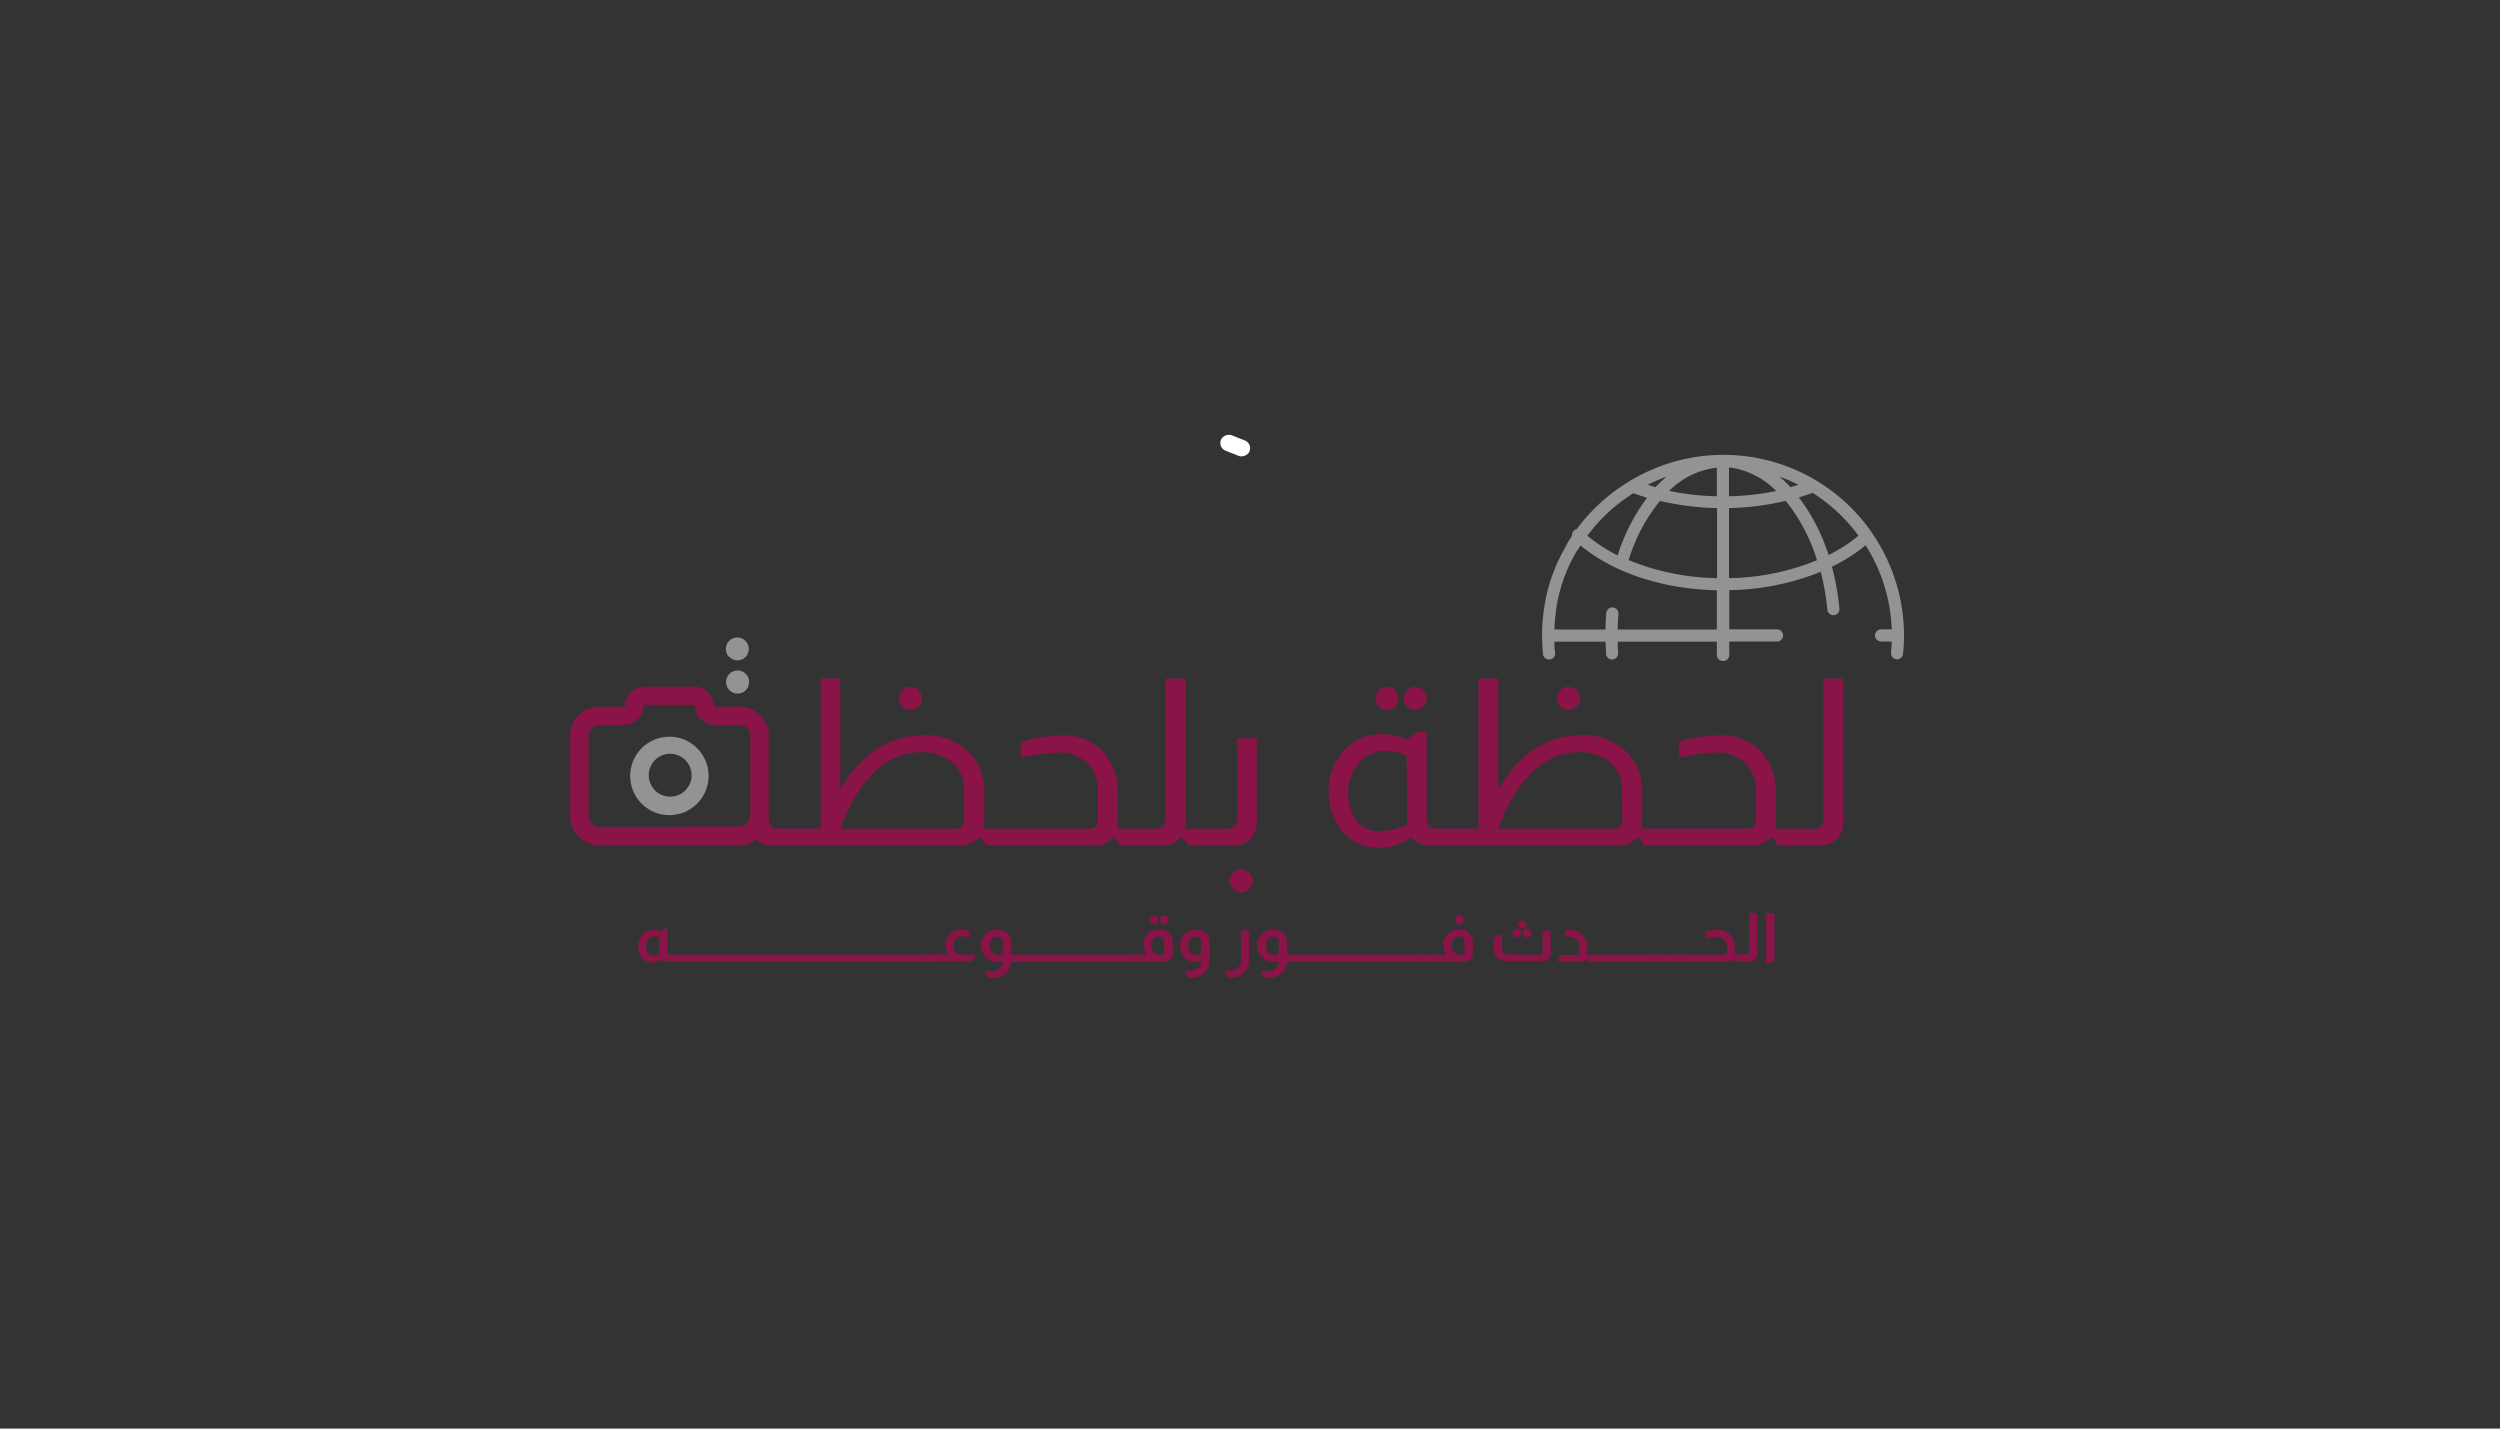 <svg xmlns="http://www.w3.org/2000/svg" viewBox="0 0 350 200"><rect x="0" y="0" width="350" height="200" fill="#333333" stroke="none"/><defs><style>.cls-1{fill:#8a1348;}.cls-2{fill:#939393;}.cls-3{fill:#fff;}</style></defs><title>Artboard 5 copy 2</title><g id="Layer_3" data-name="Layer 3"><path class="cls-1" d="M93.45,130v3.41a.19.19,0,0,0,.07.17.21.21,0,0,0,.15.07h.26v1h-.59a1.12,1.12,0,0,1-.79-.35,1.89,1.89,0,0,1-2.48,0,2.33,2.33,0,0,1-.72-1.79,2.39,2.39,0,0,1,.66-1.72,2,2,0,0,1,1.48-.61,2.52,2.52,0,0,1,1,.21l.4-.32Zm-1.15,1.22a1.85,1.85,0,0,0-.64-.12,1.07,1.07,0,0,0-.84.38,1.38,1.38,0,0,0-.33,1,1.45,1.45,0,0,0,.3,1,1,1,0,0,0,.8.36,1.89,1.89,0,0,0,.71-.15Z"/><path class="cls-1" d="M95.62,133.65v1H93.87v-1Z"/><path class="cls-1" d="M97.3,133.65v1H95.55v-1Z"/><path class="cls-1" d="M99,133.65v1H97.24v-1Z"/><path class="cls-1" d="M100.67,133.65v1H98.92v-1Z"/><path class="cls-1" d="M102.35,133.65v1H100.6v-1Z"/><path class="cls-1" d="M104,133.65v1h-1.75v-1Z"/><path class="cls-1" d="M105.72,133.65v1H104v-1Z"/><path class="cls-1" d="M107.4,133.65v1h-1.75v-1Z"/><path class="cls-1" d="M109.09,133.65v1h-1.75v-1Z"/><path class="cls-1" d="M110.77,133.65v1H109v-1Z"/><path class="cls-1" d="M112.45,133.65v1H110.7v-1Z"/><path class="cls-1" d="M114.14,133.65v1h-1.75v-1Z"/><path class="cls-1" d="M115.82,133.65v1h-1.75v-1Z"/><path class="cls-1" d="M117.51,133.65v1h-1.75v-1Z"/><path class="cls-1" d="M119.19,133.65v1h-1.75v-1Z"/><path class="cls-1" d="M120.87,133.65v1h-1.75v-1Z"/><path class="cls-1" d="M122.56,133.65v1h-1.75v-1Z"/><path class="cls-1" d="M124.24,133.65v1h-1.75v-1Z"/><path class="cls-1" d="M125.92,133.65v1h-1.75v-1Z"/><path class="cls-1" d="M127.61,133.65v1h-1.75v-1Z"/><path class="cls-1" d="M129.29,133.65v1h-1.75v-1Z"/><path class="cls-1" d="M131,133.65v1h-1.75v-1Z"/><path class="cls-1" d="M132.81,133.65a2.26,2.26,0,0,1-.3-.54,2.39,2.39,0,0,1-.14-.84,1.94,1.94,0,0,1,.76-1.65,2.5,2.5,0,0,1,1.57-.47,3.51,3.51,0,0,1,1,.16v.9a4.38,4.38,0,0,0-.92-.12,1.15,1.15,0,0,0-1.3,1.3,1.41,1.41,0,0,0,.2.74,1.08,1.08,0,0,0,1,.52h1.84V134l-.47.59h-5.14v-1Z"/><path class="cls-1" d="M139.57,134.61a2,2,0,0,1-1.63-.71,2.22,2.22,0,0,1,1.69-3.75,2.12,2.12,0,0,1,1.23.35,1.62,1.62,0,0,1,.68,1.4v1.75h.3v1h-.31a2.21,2.21,0,0,1-.72,1.6,2.41,2.41,0,0,1-1.09.56,3.69,3.69,0,0,1-.87.1,3.27,3.27,0,0,1-.4,0h0l-.48-.59v-.42a4.85,4.85,0,0,0,.72.07c1,0,1.6-.44,1.7-1.3Zm.82-2.71a.78.78,0,0,0-.25-.6.74.74,0,0,0-.51-.19,1,1,0,0,0-.77.34,1.42,1.42,0,0,0-.28.94,1.31,1.31,0,0,0,.31.92,1.12,1.12,0,0,0,.85.34h.65Z"/><path class="cls-1" d="M143.53,133.65v1h-1.75v-1Z"/><path class="cls-1" d="M145.21,133.65v1h-1.75v-1Z"/><path class="cls-1" d="M146.89,133.65v1h-1.75v-1Z"/><path class="cls-1" d="M148.58,133.65v1h-1.75v-1Z"/><path class="cls-1" d="M150.26,133.65v1h-1.75v-1Z"/><path class="cls-1" d="M152,133.65v1H150.2v-1Z"/><path class="cls-1" d="M153.63,133.65v1h-1.75v-1Z"/><path class="cls-1" d="M155.31,133.65v1h-1.75v-1Z"/><path class="cls-1" d="M157,133.65v1h-1.75v-1Z"/><path class="cls-1" d="M158.68,133.65v1h-1.75v-1Z"/><path class="cls-1" d="M160.52,133.65a2.18,2.18,0,0,1-.35-.66,3,3,0,0,1-.1-.72,2.08,2.08,0,0,1,.48-1.39,2.13,2.13,0,0,1,1.73-.73,2.07,2.07,0,0,1,1.33.42,1.68,1.68,0,0,1,.58,1.33v1.67a1,1,0,0,1-.26.69,1,1,0,0,1-.77.35h-4.55v-1Zm1-5.47a.61.61,0,1,1-.43.18A.58.58,0,0,1,161.57,128.18ZM163,131.9a.83.83,0,0,0-.26-.63.76.76,0,0,0-.49-.16.93.93,0,0,0-.88.48,1.51,1.51,0,0,0-.18.77,1.28,1.28,0,0,0,.39,1,1.2,1.2,0,0,0,.84.3h.34a.21.21,0,0,0,.24-.24Zm0-3.72a.6.6,0,0,1,.44.18.6.6,0,0,1,0,.86.6.6,0,0,1-.44.18.58.58,0,0,1-.42-.18.6.6,0,0,1,0-.86A.58.58,0,0,1,163,128.18Z"/><path class="cls-1" d="M168.17,134.57a2.82,2.82,0,0,1-.8.12,2,2,0,0,1-1.63-.78,2.48,2.48,0,0,1-.51-1.54,2.21,2.21,0,0,1,.58-1.58,2.35,2.35,0,0,1,2.89-.26,1.58,1.58,0,0,1,.64,1.37v2.48a2.32,2.32,0,0,1-.78,1.88,2.51,2.51,0,0,1-1.1.53,3.38,3.38,0,0,1-.74.07,2.33,2.33,0,0,1-.33,0l-.46-.57v-.41a4,4,0,0,0,.59,0C167.54,135.91,168.08,135.46,168.17,134.57Zm0-2.67a.77.77,0,0,0-.28-.63.7.7,0,0,0-.48-.16.92.92,0,0,0-.77.34,1.67,1.67,0,0,0,0,1.91,1.11,1.11,0,0,0,.86.35,2.09,2.09,0,0,0,.63-.11Z"/><path class="cls-1" d="M174.9,130.26v4.12a2.31,2.31,0,0,1-.72,1.82,2.68,2.68,0,0,1-1.19.6,4.08,4.08,0,0,1-.71.06,2.19,2.19,0,0,1-.33,0l-.46-.57v-.41a4,4,0,0,0,.58,0,1.47,1.47,0,0,0,1.68-1.63v-4Z"/><path class="cls-1" d="M178.22,134.61a2,2,0,0,1-1.63-.71,2.22,2.22,0,0,1,1.69-3.75,2.12,2.12,0,0,1,1.23.35,1.62,1.62,0,0,1,.68,1.4v1.75h.3v1h-.31a2.21,2.21,0,0,1-.72,1.6,2.41,2.41,0,0,1-1.09.56,3.69,3.69,0,0,1-.87.1,3.27,3.27,0,0,1-.4,0h0l-.48-.59v-.42a4.73,4.73,0,0,0,.72.07c1,0,1.6-.44,1.7-1.3Zm.82-2.71a.78.78,0,0,0-.25-.6.75.75,0,0,0-.51-.19,1,1,0,0,0-.77.34,1.42,1.42,0,0,0-.28.94,1.31,1.31,0,0,0,.31.92,1.12,1.12,0,0,0,.85.34H179Z"/><path class="cls-1" d="M182.18,133.65v1h-1.75v-1Z"/><path class="cls-1" d="M183.86,133.65v1h-1.75v-1Z"/><path class="cls-1" d="M185.54,133.65v1h-1.75v-1Z"/><path class="cls-1" d="M187.23,133.65v1h-1.75v-1Z"/><path class="cls-1" d="M188.91,133.65v1h-1.75v-1Z"/><path class="cls-1" d="M190.59,133.65v1h-1.75v-1Z"/><path class="cls-1" d="M192.28,133.65v1h-1.75v-1Z"/><path class="cls-1" d="M194,133.65v1h-1.75v-1Z"/><path class="cls-1" d="M195.65,133.65v1H193.9v-1Z"/><path class="cls-1" d="M197.33,133.65v1h-1.75v-1Z"/><path class="cls-1" d="M199,133.65v1h-1.75v-1Z"/><path class="cls-1" d="M200.7,133.65v1H199v-1Z"/><path class="cls-1" d="M202.53,133.65a2.16,2.16,0,0,1-.34-.66,2.55,2.55,0,0,1-.1-.72,2.08,2.08,0,0,1,.48-1.39,2.13,2.13,0,0,1,1.73-.73,2,2,0,0,1,1.32.42,1.64,1.64,0,0,1,.58,1.33v1.67a1,1,0,0,1-.25.69,1,1,0,0,1-.77.35h-4.55v-1Zm2.52-1.75a.8.8,0,0,0-.27-.63.75.75,0,0,0-.48-.16.94.94,0,0,0-.89.48,1.51,1.51,0,0,0-.18.77,1.25,1.25,0,0,0,.4,1,1.17,1.17,0,0,0,.84.3h.34a.21.21,0,0,0,.24-.24Zm-.75-3.72a.6.6,0,0,1,.44.18.6.6,0,0,1,0,.86.6.6,0,0,1-.44.18.6.6,0,0,1-.43-.18.63.63,0,0,1,0-.86A.6.6,0,0,1,204.3,128.18Z"/><path class="cls-1" d="M217.09,130.26v3.31a1.05,1.05,0,0,1-1,1h-5.3a1.52,1.52,0,0,1-1.06-.4,1.6,1.6,0,0,1-.59-1.3v-1.5l.58-.47h.57v2a.71.71,0,0,0,.23.54.72.72,0,0,0,.5.2h4.7a.21.21,0,0,0,.24-.24v-3.15Zm-4.7-.26a.58.58,0,0,1,.43.18.6.6,0,0,1,.18.44.61.61,0,0,1-.61.61.57.57,0,0,1-.43-.18.58.58,0,0,1-.18-.43.6.6,0,0,1,.18-.44A.57.57,0,0,1,212.39,130Zm.72-1.13a.51.51,0,0,1,.39.16.57.57,0,0,1,.16.41.55.55,0,0,1-.16.4.51.51,0,0,1-.39.16.57.57,0,0,1-.41-.16.55.55,0,0,1-.16-.4.55.55,0,0,1,.57-.57Zm.72,1.13a.58.58,0,0,1,.42.18.6.6,0,0,1,.18.44.58.58,0,0,1-.18.43.58.58,0,0,1-.42.18.6.6,0,0,1-.44-.18.58.58,0,0,1-.18-.43.61.61,0,0,1,.62-.62Z"/><path class="cls-1" d="M219.08,130.2a5.27,5.27,0,0,1,.74,0,2.31,2.31,0,0,1,1.76.7,2.18,2.18,0,0,1,.6,1.57v.9a2.83,2.83,0,0,1,0,.33h.24v1h-.12l-.31-.39h0a1.21,1.21,0,0,1-.16.16.94.94,0,0,1-.63.23h-3v-1h2.67c.16,0,.23-.08.23-.24v-.88a1.42,1.42,0,0,0-.39-1.05,1.53,1.53,0,0,0-1.07-.4,2.51,2.51,0,0,0-.48,0Z"/><path class="cls-1" d="M224.1,133.65v1h-1.75v-1Z"/><path class="cls-1" d="M225.78,133.65v1H224v-1Z"/><path class="cls-1" d="M227.47,133.65v1h-1.75v-1Z"/><path class="cls-1" d="M229.15,133.65v1H227.4v-1Z"/><path class="cls-1" d="M230.83,133.65v1h-1.75v-1Z"/><path class="cls-1" d="M232.52,133.65v1h-1.75v-1Z"/><path class="cls-1" d="M234.2,133.65v1h-1.75v-1Z"/><path class="cls-1" d="M235.88,133.65v1h-1.75v-1Z"/><path class="cls-1" d="M237.57,133.65v1h-1.75v-1Z"/><path class="cls-1" d="M238.75,130.42a5.77,5.77,0,0,1,1.64-.27,2.46,2.46,0,0,1,1.84.72,2.22,2.22,0,0,1,.64,1.62v1.16h.31v1H243l-.31-.39h0a1,1,0,0,1-.81.39h-4.35v-1h4a.21.21,0,0,0,.24-.24v-.85a1.33,1.33,0,0,0-.43-1,1.62,1.62,0,0,0-1.13-.39,7,7,0,0,0-1.4.21Z"/><path class="cls-1" d="M246,127.84v5.73a1,1,0,0,1-.26.68.93.93,0,0,1-.76.36h-1.83v-1h1.46a.25.25,0,0,0,.18-.08.23.23,0,0,0,.06-.16v-5.57Z"/><path class="cls-1" d="M248.42,127.84v6.53l-.59.48h-.57v-7Z"/><path class="cls-2" d="M216.25,89a24.06,24.06,0,0,0,.13,2.55.49.49,0,0,0,.49.45h0a.5.5,0,0,0,.44-.55c-.06-.64-.09-1.3-.11-2h7.88c0,.68,0,1.36.06,2a.5.5,0,0,0,.5.47h0a.5.5,0,0,0,.46-.53c0-.65-.05-1.31-.06-2h14.6v2.21a.5.5,0,1,0,1,0V89.48h7a.5.5,0,0,0,.5-.5.51.51,0,0,0-.5-.5h-7V82.3a35.43,35.43,0,0,0,13.38-2.71,34.38,34.38,0,0,1,1.06,5.76.49.49,0,0,0,.49.45h.05a.49.49,0,0,0,.44-.54,37.07,37.07,0,0,0-1.1-6.1,23.34,23.34,0,0,0,5.21-3.33,23.81,23.81,0,0,1,3.93,12.65h-1.85a.5.5,0,0,0-.5.5.5.5,0,0,0,.5.5h1.85c0,.65,0,1.31-.11,2a.5.5,0,0,0,.44.55h.06a.5.5,0,0,0,.49-.45c.08-.84.13-1.7.13-2.55a24.82,24.82,0,0,0-4.41-14.14.53.53,0,0,0-.06-.1s0,0,0,0a25.29,25.29,0,0,0-7.55-7.09l-.08,0a24.83,24.83,0,0,0-25.64,0,.47.47,0,0,0-.25.15,25,25,0,0,0-7.24,6.71.49.49,0,0,0-.37.15.52.52,0,0,0-.1.52c-.24.36-.48.72-.7,1.1a.49.49,0,1,0,.85.5c.18-.3.38-.59.58-.89,4.6,4,11.79,6.38,19.53,6.48v6.18H226.11c0-.85,0-1.71.12-2.55a.5.5,0,0,0-.46-.53.49.49,0,0,0-.53.45c-.07.87-.11,1.75-.12,2.63h-7.86a23.82,23.82,0,0,1,.21-2.8.51.51,0,0,0-.43-.56.5.5,0,0,0-.56.42A26.38,26.38,0,0,0,216.25,89Zm24.47-19.19a36.81,36.81,0,0,1-7.72-.9A11.71,11.71,0,0,1,240.72,65Zm1-4.74a11.58,11.58,0,0,1,7.67,3.85,36.42,36.42,0,0,1-7.67.89Zm-1,16.25a34.25,34.25,0,0,1-13.12-2.67,24.63,24.63,0,0,1,4.65-8.91,37.27,37.27,0,0,0,8.47,1.06ZM228.64,68.61c.83.31,1.68.59,2.56.84a25.76,25.76,0,0,0-4.51,8.76A22,22,0,0,1,221.75,75,24.1,24.1,0,0,1,228.64,68.61Zm6.67-2.85a16,16,0,0,0-3.39,2.85q-1.11-.28-2.16-.66A24.39,24.39,0,0,1,235.31,65.76Zm11.85,0a24,24,0,0,1,5.53,2.18c-.69.24-1.4.46-2.12.66A15.51,15.51,0,0,0,247.16,65.76Zm8.59,12.44a26,26,0,0,0-4.48-8.76c.87-.25,1.72-.53,2.54-.84a24.07,24.07,0,0,1,6.86,6.4A21.52,21.52,0,0,1,255.75,78.2Zm-14,3.1V70.78a37.08,37.08,0,0,0,8.44-1,25.12,25.12,0,0,1,4.67,8.9A34.17,34.17,0,0,1,241.71,81.3Z"/><path class="cls-2" d="M241.21,92.54a.85.85,0,0,1-.85-.85V89.83H226.48c0,.54,0,1.07.06,1.6a.85.85,0,0,1-.8.9h0a.87.87,0,0,1-.9-.79c0-.56-.05-1.14-.06-1.71h-7.16c0,.57,0,1.09.1,1.57a.86.86,0,0,1-.76.93.84.84,0,0,1-.94-.76c-.08-.86-.13-1.73-.13-2.59a25.37,25.37,0,0,1,.24-3.49.86.86,0,0,1,.33-.56.8.8,0,0,1,.63-.16.78.78,0,0,1,.56.33.83.83,0,0,1,.17.63,21.75,21.75,0,0,0-.2,2.4h7.15c0-.83.06-1.59.11-2.31a.86.86,0,0,1,.92-.78.87.87,0,0,1,.58.3.82.82,0,0,1,.2.62c-.05.68-.09,1.39-.11,2.17h13.89V82.64c-7.55-.16-14.47-2.44-19.1-6.29-.12.18-.23.36-.34.55a.86.86,0,0,1-1.56-.23.87.87,0,0,1,.1-.65c.2-.33.41-.66.62-1a.85.85,0,0,1,.23-.69.78.78,0,0,1,.43-.25A25.44,25.44,0,0,1,228,67.45a.79.79,0,0,1,.33-.2A25.27,25.27,0,0,1,262,74.48l0,0a.79.79,0,0,1,.1.16,25.31,25.31,0,0,1,4.33,16.91.85.85,0,0,1-.85.76.86.86,0,0,1-.84-.93c.05-.48.08-1,.1-1.57h-1.49a.85.85,0,0,1,0-1.7h1.49a23.51,23.51,0,0,0-3.65-11.77,23.79,23.79,0,0,1-4.72,3,36,36,0,0,1,1.05,5.86.89.89,0,0,1-.19.63.87.87,0,0,1-.58.3h0a.88.88,0,0,1-.92-.76,34.24,34.24,0,0,0-.93-5.32,35.52,35.52,0,0,1-12.8,2.57v5.49h6.69a.85.85,0,0,1,0,1.7h-6.69v1.86A.85.85,0,0,1,241.21,92.54Zm-15.45-3.42h15.31v2.57c0,.16.28.16.28,0V89.12h7.4a.14.14,0,1,0,0-.28h-7.4V82h.35A35,35,0,0,0,255,79.26l.38-.16.11.4a35.7,35.7,0,0,1,1.06,5.82.15.15,0,0,0,.14.13.16.16,0,0,0,.14-.16,36.62,36.62,0,0,0-1.1-6l-.07-.29.26-.13A22.22,22.22,0,0,0,261,75.56l.31-.27.22.34a24.25,24.25,0,0,1,4,12.85v.36h-2.21a.14.14,0,0,0,0,.28h2.21v.36c0,.74-.06,1.39-.12,2a.14.14,0,0,0,.13.15h0c.09,0,.15-.05.15-.12a23.77,23.77,0,0,0,.13-2.52,24.4,24.4,0,0,0-4.34-13.93l0,0-.07-.06a25.2,25.2,0,0,0-7.48-7,24.47,24.47,0,0,0-25.34-.05l-.25.15a24.67,24.67,0,0,0-7.14,6.62l-.11.15h-.18s-.08,0-.11,0a.14.14,0,0,0,0,.15l.06.17-.1.16c-.24.35-.48.71-.7,1.08a.12.12,0,0,0,0,.1.11.11,0,0,0,.06.09.15.15,0,0,0,.2,0l.49-.77.31-.47.31.27c4.57,4,11.61,6.28,19.3,6.38h.35v6.89H225.76v-.36c0-.94.05-1.78.11-2.58a.14.14,0,0,0-.13-.15.16.16,0,0,0-.15.13c-.06.8-.1,1.66-.11,2.61v.35H216.9v-.36a24.4,24.4,0,0,1,.21-2.85.17.17,0,0,0,0-.11.3.3,0,0,0-.1,0,.1.1,0,0,0-.1,0,.13.13,0,0,0-.06.09A25.51,25.51,0,0,0,216.6,89c0,.83.05,1.68.13,2.52a.14.14,0,0,0,.14.12.13.13,0,0,0,.14-.15c-.06-.6-.1-1.25-.11-2v-.36h8.59v.35c0,.68,0,1.36.07,2a.13.13,0,0,0,.14.13.13.13,0,0,0,.14-.15c0-.65-.06-1.32-.06-2Zm35.86-14.24-.07.11.21-.17Zm-20.27,6.78V70.43h.35a37,37,0,0,0,8.36-1.05l.22,0,.14.17a25.47,25.47,0,0,1,4.74,9l.09.3L255,79a34.61,34.61,0,0,1-13.25,2.7Zm.71-10.53v9.81a33.78,33.78,0,0,0,12.32-2.51A24.72,24.72,0,0,0,250,70.12,37.87,37.87,0,0,1,242.06,71.13Zm-1,10.53h-.36A34.52,34.52,0,0,1,227.45,79l-.29-.12.1-.3a25.16,25.16,0,0,1,4.72-9l.14-.17.21.05a36.86,36.86,0,0,0,8.39,1.06h.35Zm-13-3.23a33.83,33.83,0,0,0,12.33,2.51V71.13a38.24,38.24,0,0,1-8-1A24.58,24.58,0,0,0,228,78.43Zm-1.12.28-.38-.18a22.1,22.1,0,0,1-5-3.26l-.24-.21.19-.27a24.14,24.14,0,0,1,7-6.48l.15-.1.16.07c.83.31,1.68.59,2.53.83l.52.14-.34.42A25.92,25.92,0,0,0,227,78.31ZM222.23,75a22,22,0,0,0,4.24,2.76,26.9,26.9,0,0,1,4.12-8.07c-.64-.19-1.28-.41-1.91-.64A23.48,23.48,0,0,0,222.23,75Zm33.3,3.75-.12-.39A25.57,25.57,0,0,0,251,69.66l-.34-.42.52-.15c.85-.24,1.69-.51,2.52-.82l.16-.06.15.09a24.36,24.36,0,0,1,7,6.5l.19.26-.25.21a22.22,22.22,0,0,1-5,3.25Zm-3.66-9.07A26.62,26.62,0,0,1,256,77.7,21.57,21.57,0,0,0,260.19,75a23.68,23.68,0,0,0-6.42-6C253.15,69.22,252.51,69.44,251.87,69.63Zm-10.8.52h-.36a37.48,37.48,0,0,1-7.79-.92l-.61-.14.44-.45a12,12,0,0,1,7.95-4l.37,0Zm-7.35-1.47a36,36,0,0,0,6.64.75v-4A11.23,11.23,0,0,0,233.72,68.68Zm7.63,1.47V64.67l.38,0a12,12,0,0,1,7.91,4l.44.45-.62.14a37,37,0,0,1-7.75.91Zm.71-4.72v4a36.55,36.55,0,0,0,6.61-.74A11.21,11.21,0,0,0,242.06,65.43ZM232,69l-.21-.05c-.72-.2-1.45-.42-2.18-.67l-.76-.26.71-.39a24.79,24.79,0,0,1,5.64-2.22l2.29-.59-2,1.24a15.14,15.14,0,0,0-3.32,2.78Zm-1.36-1.13,1.13.34a16.77,16.77,0,0,1,1.57-1.49A22.79,22.79,0,0,0,230.67,67.88ZM250.45,69l-.15-.16A15.15,15.15,0,0,0,247,66.06l-2-1.24,2.31.59a24.1,24.1,0,0,1,5.62,2.22l.71.39-.76.26c-.73.25-1.45.47-2.15.66Zm-1.32-2.27a19.34,19.34,0,0,1,1.55,1.47l1.11-.33A23.13,23.13,0,0,0,249.13,66.73Z"/><path class="cls-2" d="M103.25,97.1a1.59,1.59,0,0,0,1.62-1.63,1.53,1.53,0,0,0-.46-1.12,1.59,1.59,0,0,0-1.16-.48,1.62,1.62,0,0,0-1.6,1.6,1.6,1.6,0,0,0,.47,1.16A1.53,1.53,0,0,0,103.25,97.1Z"/><path class="cls-2" d="M102.17,92a1.55,1.55,0,0,0,2.18,0l0,0a1.58,1.58,0,0,0,.47-1.15,1.55,1.55,0,0,0-.47-1.13,1.59,1.59,0,0,0-2.26,0,1.55,1.55,0,0,0-.47,1.13,1.58,1.58,0,0,0,.47,1.15Z"/><path class="cls-1" d="M127.46,99.38a1.54,1.54,0,0,0,1.15-.47,1.6,1.6,0,0,0,.47-1.16,1.62,1.62,0,0,0-1.62-1.6,1.52,1.52,0,0,0-1.13.48,1.5,1.5,0,0,0-.47,1.12,1.56,1.56,0,0,0,.47,1.16A1.51,1.51,0,0,0,127.46,99.38Z"/><path class="cls-1" d="M173.21,114.77a1.13,1.13,0,0,1-.32.84,1.18,1.18,0,0,1-.92.4h-6.12a3.11,3.11,0,0,0,.1-.79V95h-2.78v19.79a1.24,1.24,0,0,1-1.24,1.24h-5.54a3.13,3.13,0,0,0,.11-.79v-4.14a8.48,8.48,0,0,0-1.83-5.64,7.63,7.63,0,0,0-6.16-2.5,18.71,18.71,0,0,0-5.61.94v2.19a28.17,28.17,0,0,1,5.21-.72,5.48,5.48,0,0,1,4.28,1.62,5.75,5.75,0,0,1,1.33,4v3.78a1.09,1.09,0,0,1-1.23,1.24h-14.8a3.28,3.28,0,0,0,.1-.79v-4.33a7.61,7.61,0,0,0-2.16-5.58,8.51,8.51,0,0,0-6.29-2.37q-7.26,0-11.7,7.55V95H114.9v21h-6.29a.92.92,0,0,1-.65-.33,1.22,1.22,0,0,1-.33-.91V102.44h-.06a4.09,4.09,0,0,0-4-3.51H100a.1.1,0,0,1-.11-.11,2.69,2.69,0,0,0-2.69-2.69h-7a2.7,2.7,0,0,0-2.68,2.69.11.11,0,0,1-.12.11h-3.5a4.09,4.09,0,0,0-4.08,4.1v11.2a4.09,4.09,0,0,0,4.08,4.09h19.61a4.13,4.13,0,0,0,2.35-.75,2.83,2.83,0,0,0,2,.75h26.93a2.78,2.78,0,0,0,2.27-1.14h.11l.94,1.14h15.42a2.81,2.81,0,0,0,2.28-1.14h.1l.92,1.14H163a2.75,2.75,0,0,0,2.28-1.14h.1l1.08,1.14H173a2.79,2.79,0,0,0,2.19-1,3,3,0,0,0,.77-2.08v-11.9h-2.77Zm-77.85,1H83.92a1.52,1.52,0,0,1-1.51-1.51V103a1.51,1.51,0,0,1,1.51-1.51h3.5a2.69,2.69,0,0,0,2.69-2.7.12.12,0,0,1,.11-.11h7a.12.12,0,0,1,.12.11,2.69,2.69,0,0,0,2.68,2.7h3.5a1.51,1.51,0,0,1,1.52,1.51v11.2a1.53,1.53,0,0,1-1.52,1.51H95.36Zm39.63-1a1.09,1.09,0,0,1-1.22,1.24H117.64q2.31-6.33,6.1-9a9,9,0,0,1,5.21-1.7,6.7,6.7,0,0,1,4,1.14,4.8,4.8,0,0,1,2,4.15Z"/><path class="cls-1" d="M173.77,121.71a1.51,1.51,0,0,0-1.13.47,1.62,1.62,0,0,0,0,2.28,1.56,1.56,0,0,0,2.25,0,1.59,1.59,0,0,0,0-2.28A1.5,1.5,0,0,0,173.77,121.71Z"/><path class="cls-1" d="M198.12,99.38a1.54,1.54,0,0,0,1.15-.47,1.56,1.56,0,0,0,.47-1.16,1.5,1.5,0,0,0-.47-1.12,1.55,1.55,0,0,0-1.15-.48,1.52,1.52,0,0,0-1.13.48,1.54,1.54,0,0,0-.47,1.12,1.6,1.6,0,0,0,.47,1.16A1.51,1.51,0,0,0,198.12,99.38Z"/><path class="cls-1" d="M194.17,99.38a1.53,1.53,0,0,0,1.13-.47,1.6,1.6,0,0,0,.47-1.16,1.62,1.62,0,0,0-1.6-1.6,1.64,1.64,0,0,0-1.6,1.6,1.57,1.57,0,0,0,.48,1.16A1.5,1.5,0,0,0,194.17,99.38Z"/><path class="cls-1" d="M219.56,99.38a1.62,1.62,0,0,0,1.64-1.63,1.51,1.51,0,0,0-.48-1.12,1.57,1.57,0,0,0-1.16-.48,1.62,1.62,0,0,0-1.6,1.6,1.6,1.6,0,0,0,.47,1.16A1.54,1.54,0,0,0,219.56,99.38Z"/><path class="cls-1" d="M255.29,95v19.79a1.27,1.27,0,0,1-.3.81,1.09,1.09,0,0,1-.94.43h-5.54a3.61,3.61,0,0,0,.09-.79v-4.14a8.47,8.47,0,0,0-1.82-5.64,7.63,7.63,0,0,0-6.16-2.5,18.6,18.6,0,0,0-5.6.94v2.19a27.86,27.86,0,0,1,5.21-.72,5.45,5.45,0,0,1,4.26,1.62,5.76,5.76,0,0,1,1.35,4v3.78A1.1,1.1,0,0,1,244.6,116H229.79a2.85,2.85,0,0,0,.11-.79v-4.33a7.61,7.61,0,0,0-2.16-5.58,8.52,8.52,0,0,0-6.29-2.37q-7.26,0-11.7,7.55V95H207v21h-6.29a.88.88,0,0,1-.66-.33,1.27,1.27,0,0,1-.33-.91V102.44h-1.37l-1.4,1.11a8.52,8.52,0,0,0-3.48-.78,6.88,6.88,0,0,0-5.12,2.12,8,8,0,0,0-2.34,5.9,8.53,8.53,0,0,0,1.62,5.22,6.41,6.41,0,0,0,5.41,2.67,7.8,7.8,0,0,0,4.56-1.5,2.87,2.87,0,0,0,2.39,1.14h26.92a2.81,2.81,0,0,0,2.28-1.14h.1l.95,1.14h15.41a2.83,2.83,0,0,0,2.29-1.14h.09l.91,1.14h6.13a2.81,2.81,0,0,0,2.12-.95,3,3,0,0,0,.85-2.15V95ZM197,115.38a8.22,8.22,0,0,1-3.68,1A4.1,4.1,0,0,1,190,115a6.3,6.3,0,0,1-1.24-4.11,5.85,5.85,0,0,1,1.28-3.77,4.83,4.83,0,0,1,4-2,6.37,6.37,0,0,1,2.89.72Zm30.12-.61a1.08,1.08,0,0,1-1.2,1.24H209.75c1.54-4.22,3.58-7.22,6.09-9a9,9,0,0,1,5.22-1.7,6.72,6.72,0,0,1,4,1.14,4.77,4.77,0,0,1,2,4.15Z"/><path class="cls-2" d="M97,104.23a5.49,5.49,0,1,0-3.28,9.89,4.56,4.56,0,0,0,.75-.06,5.28,5.28,0,0,0,2.48-1,5.49,5.49,0,0,0,.05-8.83Zm-3.07,7.3h-.21a3,3,0,1,1,.21,0Z"/><rect class="cls-3" x="171.76" y="60.21" width="2.33" height="4.31" rx="1.16" transform="translate(51.36 200.27) rotate(-68.43)"/><path class="cls-2" d="M217.82,85.62l-1.69-.12a23.73,23.73,0,0,1,4.35-10.93l1.31,1A22,22,0,0,0,217.82,85.62Z"/></g></svg>